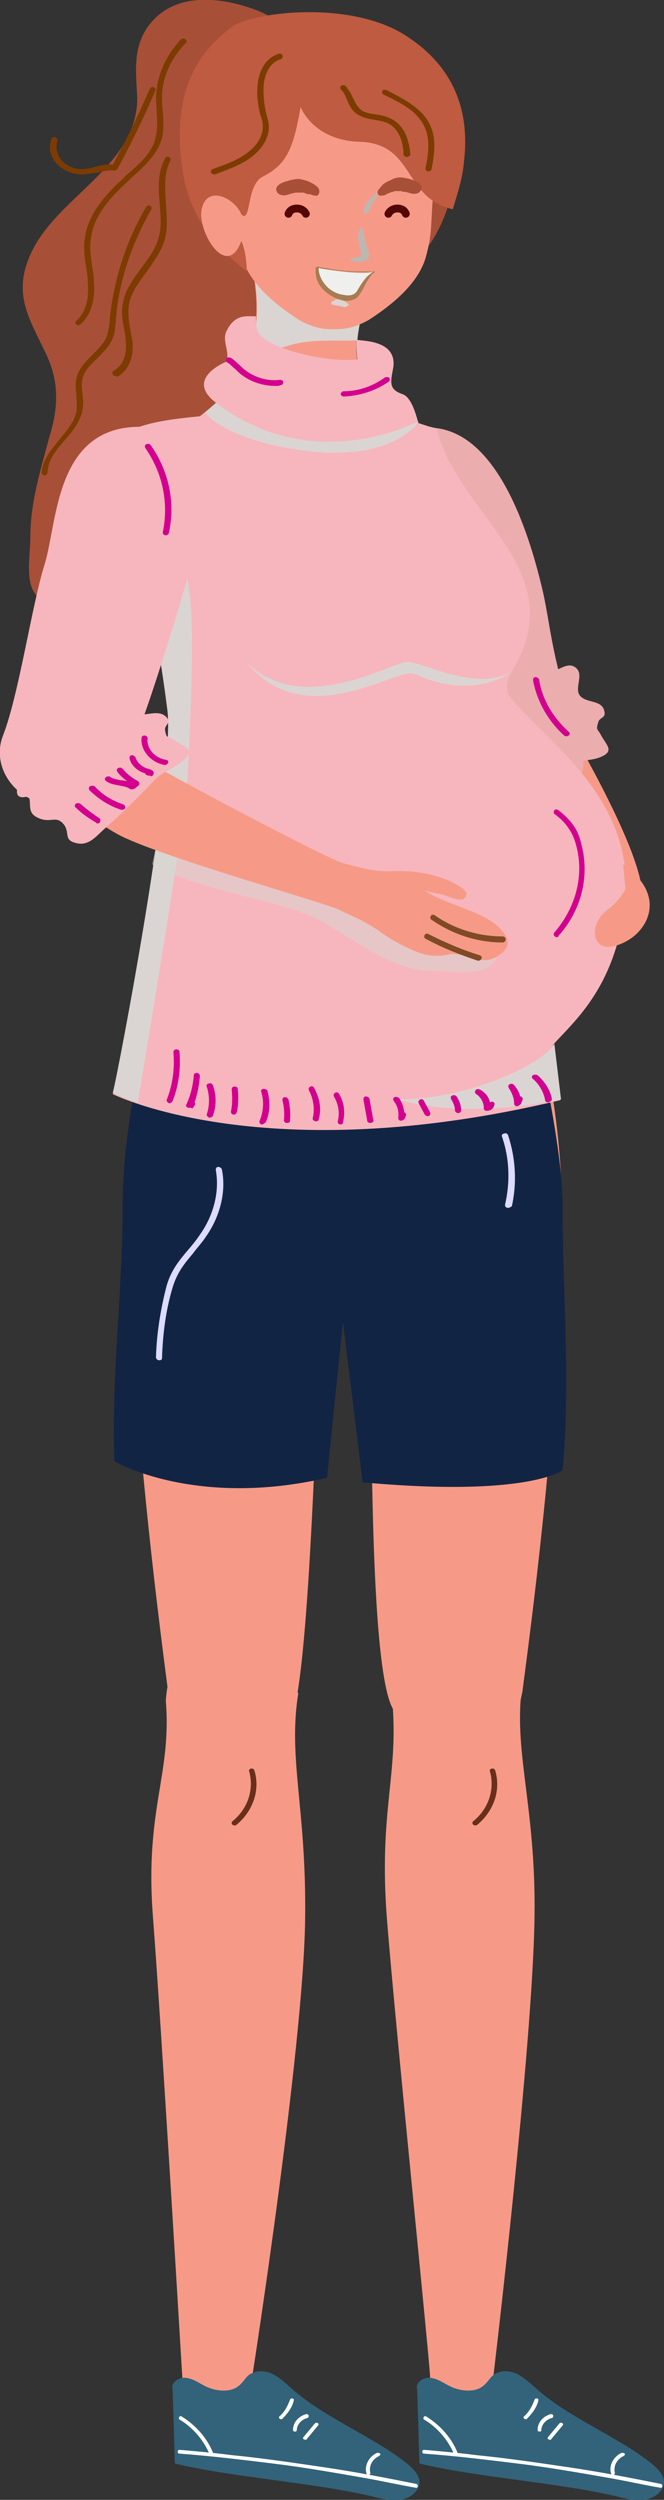 <svg xmlns="http://www.w3.org/2000/svg" width="87.7" height="329.7" style="overflow:visible;enable-background:new 0 0 87.7 329.7" xml:space="preserve">
    <rect width="100%" height="100%" fill="#333333" stroke="none"/>
    <style>
        .st0{fill:#f69a87}.st1{fill:#ebadae}.st2{fill:#122444}.st4{fill:#a84f37}.st5{fill:#dad5d2}.st6{fill:#f7b6bd}.st15{fill:#7c3b00}.st17{fill:#32637a}.st18{fill:#fff}
    </style>
    <path class="st0" d="M60.4 70.8c8.2-2.1 14 23.7 16.4 28 2.3 4.1 7.9 14.5 8 19 .1 4.5-10-11.5-11.2-13-4.1-5.4-11.8-20.4-14.1-25.6-2.6-5.7.9-8.4.9-8.4z"/>
    <path class="st1" d="M56.6 56.4c9.4 0 13.6 15.2 15.1 21.6 1 4.5 1.2 8.7 3.8 16.2 1.2 3.3 3.1 7.9-.6 10.2-5.7 3.6-9.4.9-10.4-1.2-3.3-7.3-16-29.1-17.4-35.8-1.7-7.4 9.5-11 9.5-11z"/>
    <path class="st1" d="M72.1 88.9c1 0 2.6-1.6 3.7-1 1.5.8.1 2.6.7 3.7.7 1.2 2.9.6 3.3 2.1.3 1.1-.6.8-.8 1.6-.3 1.1-.1.7.4 1.7.8 1.4 1.8 2.1-.2 2.9-1.4.5-2.8.3-4.2 1-2.7 1.3-5.3 2.4-8.1 3.4-1.2.5-2.5 1.3-3.7.4-1.3-1-.1-1.6-.3-3-.3-1.5-1.3-.7-2.3-1.9-.9-1.2 0-1.8.2-3.1-2.7-.2.3-2.8 1.1-3.3 1.4-1 3-1.6 4.4-2.4l5.8-2.1z"/>
    <path class="st0" d="M51.1 253c-1.1-14.2 1.6-18.9.7-28.8.4-6 5.7-7.6 9.2-8 4.5-.5 8 5.9 8 5.9-1.3 8.7 1.8 16 1.6 30.6-.2 16.8-5.4 60.4-5.4 60.4.3 2.5 5.4 4.6 11.2 7.6 0 0 3.1 2.6 2.8 3.1-.7 1.5-1.5 1.4-3.1 1.3-4-.4-7.4-1.9-11.2-2.6-1.9-.4-5.8-.8-7-2.3-1.5-1.9-1.3-4.3-1.1-6.6.2.1-4.6-46.5-5.7-60.6zm-7.3 67.9c-5.8-3-10.1-5.6-10.4-8 0 0 6.7-43 6.9-59.8.2-14.6-2.3-21.1-.9-29.8 0 0-6.1-7.4-10.7-6.9-3.5.4-6.4 1.9-6.8 7.9.8 9.8-2.8 14.3-1.7 28.5 1.1 14.2 3.9 61.1 3.9 61.1-.2 2.3-.3 4.7 1.2 6.6 1.2 1.5 5.1 1.9 7 2.3 3.8.8 7.2 2.2 11.2 2.6 1.6.1 2.4.3 3.1-1.3.3-.7-2.8-3.2-2.8-3.2z"/>
    <path class="st0" d="M69 223.1c-1.4 7.1-4.2 8.3-10.4 8.7-6.2.3-5.5-.3-6.3-5.9-3.9-3.4-3-46.9-3.5-49.6-3.1-20.3-4.4-33.7-4.4-33.7l.2-27.3h21.2c2.4 7.5 8.4 26.9 8.4 43.8.1 26.1-4.7 59.9-5.2 64z"/>
    <path class="st0" d="M22.2 223.1c1.4 7.1 4.2 8.3 10.4 8.7 6.2.3 4.7.9 5.4-4.6 2.9-1.1 3.9-48.2 4.3-50.9 3.1-20.3 4.4-33.7 4.4-33.7l19.9-14-3.9-13.2H25.3c-2.4 7.5-8.4 26.9-8.4 43.8.1 26 4.8 59.8 5.3 63.9z"/>
    <path class="st2" d="m47.9 195.5-4.7-38.2-.4-14.7.2-27.3h21.2c1.2 3.8 3.7 10.3 5.9 18.1 2.3 9.4 4.2 19.7 4.2 25.4 0 11.6 1.1 23.8 0 35.1 0 0-4.5 3.6-26.4 1.6z"/>
    <path class="st2" d="M48 148.5s-3.7 35.2-4.8 46.4c-17.2 4-27.9-2-28.1-2.2-.4-11.6 1.1-22.2 1.1-33.7 0-16.9 7.3-36.6 9.8-44.2l38.2.5 4.5 13.2-20.7 20z"/>
    <path style="fill:#021533" d="M24.5 119.4h41v-5.1H25.1z"/>
    <path class="st4" d="M20.7 2.2c-3.2 3-2.8 6.5-2.6 10.2.2 2.9-.9 5.6-2.7 8-3.5 4.6-9.1 8-11.4 13.2-2.3 5.2-.2 8.3 2 12.9 1.9 3.9 1.7 7.3.5 11.2C5.3 62.2 4 66.3 4 71c0 1.9-.5 4.7.2 6.5.9 2.3 4.3 4.1 6.6 5.1 4 1.8 8.8.9 11.6-2.2 3.7-4.2 2.4-10.1 6.8-14 4.8-4.2 9.4-8.9 10.1-15.1.5-4-1.3-8-.8-12 .4-3.4 3.3-6.4 4.1-9.8 1.1-4.2 1.4-8.1.4-12.5-.5-2.4-1-4.7-2.1-7-1.8-3.8-2.7-7.2-7.4-8.8-4.2-1.5-9.4-2.1-12.8 1z"/>
    <path class="st0" d="M26.4 54.9c1 0 10.8-6.3 6.3-22l2.1-2.3c5.2 1 17.2 1 15 5.4-8.8 17.4 6.2 20.3 7 20.3 0 0 2.9 14.1-10.8 14.1-13.8 0-17.8-11-18.7-12.6-1-1.8-.9-2.9-.9-2.9z"/>
    <path class="st5" d="M32.2 48.7c1.7-3.5 2.6-8.7.6-15.8l1.8-1.9c5.4.8 10.9 1.8 15.5 3.7.1.4 0 .9-.2 1.4-1.7 3.4-2.5 6.4-2.7 8.8-2.1.1-4.6-.1-6.8.2-3.4.4-6.3 2.1-8.2 3.6z"/>
    <path class="st6" d="M26.4 54.9c-6.4.6-10.1 1.5-10.9 3.7-.9 2.4 3.7 12.3 6.6 35 1.1 8.3-6.6 48.5-7.2 50.7 0 0 20.1 10.1 59.1.8 0 0-5.4-40.5-5-45.1.3-4.1-3.3-8.4-1.5-11.3 8.5-13.5-7.3-20.9-9.8-32.2 0 0-.9-.2-1.2-.3-1.9-.6-6.3-2-8.5-5.6l-16.1-1.8c.2 1.7-5.5 6.1-5.5 6.1z"/>
    <path class="st5" d="M22.1 93.5C20 77.1 17 67.4 15.9 62.3c1 .1 1.9.3 2.8.5 4.5 4.8 5.7 10 6.4 16 .7 5.9-.3 24.7-.6 27.2-.4 3.1-3.6 23.3-6.3 39.4-2.2-.7-3.3-1.3-3.3-1.3.6-2.1 8.3-42.3 7.2-50.6z"/>
    <path class="st6" d="M20.4 56.4C7.2 54.9 7.7 68.6 5.9 74.4 4.2 79.8 2.5 91.6.4 97c-1.3 3.3.5 6.8 3.5 8.3 6.5 3.5 10.6.1 11.6-2 3.6-7.3 10.1-29.3 11.7-36 1.6-7.3-6.8-10.9-6.8-10.9z"/>
    <path class="st4" d="M46.1 12.7c1.6 0 3.2.2 4.8.4 2.6.4 8.1.7 8.4 3.7l.4 4.3c1.1 2.4-1.2 15.8-13.6 18V12.7z"/>
    <path class="st0" d="M31.5 18.1c2.8-5.8 8.4-6.6 8.4-6.6 1.1-.2 2.2-.4 3.4-.5v-.1c.2 0 .4 0 .7.1.2 0 .4 0 .7-.1v.1c1.1.1 2.2.3 3.4.5 0 0 5.5.7 8.4 6.6 1.8 3.7.9 5.4.6 8.9-.2 3.3-.1 4-.8 6.7-.9 3.5-4.2 6.3-7.6 8.5-1.6.9-3.1 1.3-4.6 1.2-1.5.1-3-.3-4.6-1.2-3.4-2.2-6.7-5-7.6-8.5-.7-2.7-.6-3.4-.8-6.7-.5-3.5-1.4-5.2.4-8.9z"/>
    <path d="M30.4 3.7c2.5-2.1 15.8-3.8 23.2 1 5.8 3.7 8.2 9 7.8 15.3-.1 1.2-.2 2.5-.5 3.7-.1.7-1.1 3.9-1.1 3.9-6.6-1.5-5-8.7-12.3-8.9-6.2-.2-7.8-4.6-7.8-4.6-1 6-2.1 7.7-5 9.2-2.2 1.1-1.5 6.2-2.8 5-1.5-1.4-.8 1.5-.8 1.5s1.2 2.1.5 1.5c1 1.5 1 4.5 1 4.5-4.6-3.5-7.7-7.7-8.5-13.4-1.8-12.3 3.8-16.6 6.3-18.7z" style="fill:#be5b40"/>
    <path class="st0" d="M32 28.6c-.7-2.4-4.8-4.5-5.4-.8-.4 3.1 3.6 9.4 5.4 3.6v-2.8z"/>
    <path class="st5" d="M55.3 55.6s-3.8 6.3-18.3 3.3c-8.1-1.7-9.9-4.5-9.9-4.5l1.5-1.3 26.7 2.5z"/>
    <path class="st6" d="M47.2 47.4c-.1-.6-.2-2.2-.1-2.6.4.2 5.6-.1 4.8 3.9-.4 2-.4 2.7 1.3 3.3 1.1.4 1.7 2.5 2 3.6 0 0-13.9 7.4-26.7-2.5-4.2-3.2 1.4-5.4 1.4-5.4.5-1.3-.6-2.7 0-4 1.2-2.5 2.9-1.9 3.9-2 0 2.1.2 2.7 2.8 3.9 1.9.9 7 2.2 10.6 1.8z"/>
    <path d="M51.3 28.2s.3-.7 1.2-.7c.9 0 1.1.7 1.1.7m-13.2 0s-.3-.7-1.2-.7c-.9 0-1.1.7-1.1.7" style="fill:none;stroke:#540806;stroke-width:1.032;stroke-linecap:round;stroke-linejoin:round;stroke-miterlimit:10"/>
    <path class="st4" d="M42.1 24.9c-.2-.4-.8-.7-1.2-.9-.4-.2-.9-.3-1.4-.4-.4 0-.9.1-1.3.2-.6.2-1.2.3-1.6.8-.3.4 0 1 .5 1.1.5.2 1.1-.1 1.5-.2.2 0 .3-.1.5-.1.1 0-.2 0 0 0h.4-.1.6s-.2 0 0 0c.1 0 .2 0 .3.1.1 0 .2.1.3.1h.1s.2.1.1 0h.1c.1 0 .2.1.3.1.2.1.3.1.5.1.4.1.6-.5.4-.9zm8.3.9c.3 0 .6-.1.8-.3h.1c.1 0 .1 0 .2-.1.1 0 .2-.1.3-.1.1 0 .2 0 .3-.1h.1c.1 0 .1 0 0 0 0 0-.1 0 0 0h.5-.1.4c.2 0 0 0 0 0 .1.1.4.1.5.1.5.1 1.1.4 1.6.2.4-.1.8-.7.5-1.1-.4-.5-1-.6-1.5-.8-.4-.1-.9-.2-1.3-.2-.5 0-.9.2-1.3.4-.5.2-1 .5-1.3 1-.6.5-.3 1.1.2 1z"/>
    <path d="M49.9 25.5c-.1 0-.3 0-.4.1l-.3.3-.6.6c-.1.2-.3.5-.4.7-.1.1-.1.3-.2.4 0 .2 0 .3.1.5 0 .1.2.1.3.1.1-.1.2-.1.3-.3 0-.1.1-.2.1-.2v-.1c.1-.2.2-.5.4-.7.1-.2.2-.5.4-.7.1-.1.2-.2.2-.4.1 0 .1-.1.1-.3zm-2.3 4.6c-.1.3-.3.7-.3 1.1 0 .3.1.7.1 1 .1.3.1.5.2.8 0 .1.1.2.1.4 0 .1 0-.1 0 0v.3c0-.1 0-.1.1-.2s-.1.1 0 0l-.2.2s-.1 0-.1.1c-.1 0-.1.1-.2.1-.3.1-.6.2-.8.1-.2 0-.3.2-.1.3.4.3 1 .3 1.5.2.3-.1.5-.2.7-.4.2-.2.1-.5.1-.8-.1-.4-.3-.8-.4-1.3-.1-.3-.1-.5-.2-.8-.1-.3-.1-.6-.1-1-.2-.2-.3-.3-.4-.1z" style="fill:#bdb7b2"/>
    <path d="M49.4 35.9c-2.8.4-7.6-.6-7.6-.6-.4 3.4 4.7 5.1 5.5 3.3.9-2 2.1-2.7 2.1-2.7z" style="fill:#efefee"/>
    <path d="M49.4 35.8h-2.3c-.8 0-1.6-.1-2.5-.2-.9-.1-1.8-.3-2.7-.4-.1 0-.2.1-.2.2-.2 1.8 1 3.2 2.6 3.9.7.3 1.4.5 2.1.3.3-.1.6-.2.8-.4.3-.3.5-.7.7-1 .3-.6.6-1.2 1-1.7.1-.2.3-.4.5-.5.1-.1 0-.2 0-.2-.5.3-.9.6-1.2 1-.4.5-.7 1-1 1.5-.1.2-.3.4-.5.5-.6.3-1.2.1-1.8 0-.7-.2-1.4-.6-1.9-1.2-.6-.7-1-1.6-.9-2.5-.1.1-.2.1-.2.2.9.2 1.9.3 2.8.4.8.1 1.7.2 2.5.2s1.6.1 2.3-.2c-.1.2-.1.1-.1.1z" style="fill:#a67c51"/>
    <path class="st5" d="M46 40.1c-.2-.2-.5-.4-.8-.5-.1 0-.3-.1-.5-.1h-.2c-.1 0-.2 0-.3.1-.1.1-.3.1-.4.2 0 .1-.1.2 0 .3l.1.1h.1s.1 0 0 0c.1 0 .3.1.4.1h.2s-.1 0 0 0h.1c.1 0 .1 0 .2.1h.2c.1 0 .3.1.4.1.1 0 .3 0 .3-.1.3-.1.3-.3.2-.3z"/>
    <path class="st6" d="M65.8 88.6c.8 6.7 19.4 14 16.6 31.9-2.3 14.5-11.5 16.6-11.6 21.5"/>
    <path class="st5" d="M52.5 145c10.8 0 20.7-5.8 20.7-7.5l.9 7.5s-12.1 2.8-21.6 0zm15.1-56.4c-4.9 2.7-11.6-1.3-13.8-1.3-2.1 0-13.9 7.4-21.3 0 7.9 9.7 20 .5 22.3 1.6 7.9 3.6 12.8-.3 12.8-.3z"/>
    <path class="st5" d="M65.8 125.7c-.9 3.6-6.5 2.3-9.5 2.3-4.7-.2-10-4.4-14-6.6-4.8-2.6-16.4-4-22.2-7.4l.6-2.7c1.9-2.3 8.2-3 10.5-2.1 6.5 2.4 12.3 7.3 19.2 9l15.4 7.5z" style="opacity:.52"/>
    <path class="st0" d="M7.9 99.8c3.4-5.6 9-.8 12.9 1.4 5.3 3 22.9 12.3 24.7 12.7 1.8.4 3.7 1.1 6.1 1 2.8-.1 5.1.2 7.6 1.2.9.4 2.6 1.3 2.4 1.9-.3 1-1.2.7-2.8.1-.4-.2-1.8-.3-2.7-.7 2.1 1.7 7.3 2.6 9.7 4.8 1.4 1.4 1.9 2.5.1 3.8-2.2 1.5-3.6-.1-6-.2-.9 0-2.4.8-5.2-.4-1.6-.7-3.3-1.6-4.6-2.6-1.7-1.2-3.8-2.1-5.3-2.8-1.4-.8-24.3-7.2-29.3-10-5.8-3.2-9-7.9-7.6-10.2z"/>
    <path class="st6" d="M11.6 93.3c1-.4 1.9-2.5 3.3-2.4 1.9.1 1.3 2.3 2.5 3.1 1.3.8 3.3-.6 4.5.5.9.9-.2 1-.1 1.8.2 1.1.2.7 1.2 1.3 1.5 1 2.9 1.2 1.2 2.7-1.2 1.1-2.7 1.4-3.8 2.6-2.2 2.3-4.3 4.4-6.7 6.5-1 .9-2 2.2-3.6 1.8-1.8-.4-.8-1.4-1.7-2.5-1-1.2-1.7-.1-3.3-.8-1.6-.7-.9-1.7-1.3-2.9-2.9.9-1-2.6-.4-3.5 1-1.5 2.3-2.7 3.4-4l4.8-4.2z"/>
    <path class="st0" d="M82.3 114c5.7 4 3.4 8.5.5 10.1-4.7 2.6-5.3-2-2.7-4 2-1.5 2.5-2.9 2.5-2.9l-.3-3.2z"/>
    <path d="M64.7 233.6c.7 2.4-.2 5-2.2 6.6-.3.3.1.7.5.5 2.2-1.8 3.2-4.6 2.4-7.2-.1-.4-.8-.3-.7.1zm-31.8 0c.7 2.4-.2 5-2.2 6.6-.3.3.1.7.5.5 2.2-1.8 3.2-4.6 2.4-7.2-.1-.4-.8-.3-.7.1z" style="fill:#682f19"/>
    <path d="M21 179.4c-.2 0-.4-.2-.4-.4.1-3.2.6-6.3 1.4-9.4.6-2.1 1.7-3.4 2.8-4.7.6-.7 1.1-1.3 1.7-2.2 1.8-2.6 2.5-5.7 2-8.4 0-.2.1-.4.3-.4.2 0 .4.1.5.3.6 2.9-.2 6.2-2.1 8.9-.6.9-1.2 1.5-1.7 2.2-1.1 1.3-2.1 2.5-2.7 4.5-.9 3-1.3 6.1-1.4 9.3 0 .2-.1.3-.4.3zm46.1-20.1c-.1 0-.1 0 0 0-.3 0-.4-.2-.4-.4.7-3 .6-6.1-.4-9-.1-.2.1-.4.3-.4.2-.1.4 0 .5.2 1 3 1.2 6.3.5 9.4-.2.1-.3.2-.5.2z" style="fill:#dddbff"/>
    <path class="st15" d="M28.3 23c-.2 0-.3-.1-.4-.2-.1-.2 0-.4.2-.5 1.6-.6 3.2-1.1 4.5-2.1 1.4-1 2.2-2.4 2.1-3.6 0-.5-.1-.9-.3-1.4l-.1-.4c-.2-1-.4-2.1-.3-3.1 0-.9.3-3.8 2.8-4.6.2-.1.4 0 .5.2.1.2 0 .4-.2.5-1.7.5-2.3 2.4-2.3 4 0 1 .1 2 .3 2.9l.1.4c.1.5.3 1 .3 1.5.1 1.5-.9 3.1-2.4 4.2-1.4 1-3.1 1.6-4.7 2.2h-.1zm25.4-2.3c-.2 0-.4-.2-.4-.3 0-1-.3-3.4-2.2-4.2-.5-.2-1-.3-1.6-.4-.8-.1-1.7-.3-2.4-.8s-1-1.2-1.3-1.9c-.2-.5-.4-1-.8-1.3-.1-.2-.1-.4.1-.5.2-.1.4-.1.6.1.4.5.7 1 .9 1.5.3.6.6 1.2 1.1 1.6.5.4 1.3.5 2 .6.6.1 1.2.2 1.8.5 2.3 1 2.6 3.7 2.7 4.8-.1.2-.3.3-.5.3z"/>
    <path class="st15" d="M56.6 22.6c-.3 0-.4-.2-.4-.4.4-2 .7-4-.3-5.8-1-1.9-3.3-3-5.2-3.9-.2-.1-.3-.3-.2-.5.1-.2.4-.2.6-.1 1.9 1 4.4 2.2 5.5 4.2 1.1 1.9.8 4.2.4 6.2 0 .1-.2.3-.4.3zM10.4 42.9c-.1 0-.2 0-.3-.1-.2-.1-.2-.4 0-.5 1.2-1.1 1.7-2.8 1.5-5.1 0-.6-.1-1.2-.2-1.8-.2-1.3-.4-2.6-.2-3.9.3-2.6 1.9-5.1 5-7.9l.6-.6c1.5-1.3 3-2.6 3.6-4.3.4-1.2.4-2.5.3-3.9 0-.6-.1-1.3-.1-2 .1-2.8 1.3-5.5 3.3-7.6.1-.1.4-.2.6 0 .2.1.2.4 0 .5-1.9 2-3.1 4.5-3.1 7.1 0 .6 0 1.3.1 1.9.1 1.4.2 2.8-.3 4.1-.7 1.8-2.2 3.2-3.8 4.6l-.6.6c-3 2.7-4.5 5-4.8 7.5-.2 1.2 0 2.5.2 3.8.1.6.2 1.2.2 1.8.2 2.5-.4 4.4-1.7 5.6-.1.1-.2.2-.3.2zM5.9 62.7c-.2 0-.4-.2-.4-.4.1-1.7 1.3-3 2.4-4.4 1-1.2 2-2.4 2.2-3.7.1-.6 0-1.3 0-2-.1-.9-.2-1.8.1-2.7.4-1.1 1.2-1.9 2-2.7.7-.7 1.4-1.4 1.8-2.2.3-.7.4-1.5.5-2.3v-.2c.5-5.1 2.1-10.2 4.8-14.8.1-.2.3-.2.5-.2.2.1.3.3.2.5-2.6 4.5-4.3 9.5-4.7 14.5v.2c-.1.8-.1 1.7-.5 2.5-.4.9-1.2 1.7-1.9 2.4-.8.8-1.6 1.5-1.9 2.4-.3.8-.2 1.6-.1 2.4.1.7.1 1.4 0 2.1-.3 1.5-1.3 2.8-2.4 4-1.1 1.3-2.1 2.5-2.2 4 0 .4-.2.6-.4.6z"/>
    <path class="st15" d="M15.2 49.6c-.1 0-.3-.1-.3-.2-.1-.2-.1-.4.1-.5 1.8-1 1.7-3.2 1.6-3.9 0-.5-.1-1.1-.2-1.6-.2-1-.4-2.1-.2-3.2.2-1.8 1.4-3.4 2.5-4.9.9-1.2 1.8-2.4 2.2-3.8.5-1.5.3-3.1.2-4.7-.2-2-.3-4 .7-5.9.1-.2.3-.3.5-.2.2.1.3.3.2.5-.9 1.7-.7 3.6-.6 5.6.1 1.7.3 3.4-.2 5-.5 1.5-1.4 2.7-2.3 4-1.1 1.5-2.2 2.9-2.4 4.6-.1 1 0 2 .2 3 .1.6.2 1.1.3 1.7.2 2.1-.6 3.8-2 4.6-.2-.2-.2-.1-.3-.1zM10.8 23c-1.3 0-2.6-.6-3.4-1.5-.8-.9-1-2.1-.6-3.2.1-.2.3-.3.5-.2.2.1.3.3.3.4-.3.9-.1 1.8.5 2.6.6.7 1.6 1.2 2.6 1.2.6 0 1.3-.1 1.9-.3.8-.2 1.5-.4 2.3-.3 1.8-3.3 3.4-6.6 4.9-10 .1-.2.3-.3.5-.2.2.1.3.3.2.5-1.5 3.5-3.2 7-5 10.3-.1.1-.3.2-.4.2-.8-.1-1.5.1-2.3.3-.6 0-1.3.2-2 .2z"/>
    <path d="M36.4 50.9c-1.6 0-3.2-.5-4.4-1.4-.3-.2-.6-.5-.9-.8-.4-.3-.7-.7-1.1-.9-.2-.1-.2-.3-.1-.5s.4-.2.6-.1c.5.3.8.7 1.2 1 .3.3.5.5.8.7 1.2.9 2.9 1.4 4.5 1.2.2 0 .4.1.4.3 0 .2-.1.4-.4.4-.1.1-.3.1-.6.1zm9 1.4c-.2 0-.4-.2-.4-.3 0-.2.2-.4.4-.4 2 0 3.9-.7 5.4-1.8.2-.1.4-.1.6 0 .1.1.1.4 0 .5-1.7 1.2-3.8 1.9-6 2 .1 0 0 0 0 0zm-23.6 48.6c-.1 0-.1 0 0 0-1.9-.3-3.3-2-3.1-3.6 0-.2.2-.3.4-.3s.4.2.4.4c-.2 1.3 1 2.6 2.4 2.8.2 0 .4.2.3.4-.1.2-.3.3-.4.3zm-2.1 1.4c-.2 0-.4-.1-.5-.2v-.1c-1.1-.3-1.9-1.1-2.1-2 0-.2.1-.4.3-.4.2 0 .4.1.5.3.2.7.9 1.3 1.7 1.5.4.1.7.3.7.5s-.1.4-.3.5c-.1-.1-.2-.1-.3-.1zm-.2-.3zm-2.1 2.1c-.1 0-.2 0-.3-.1-.3-.2-.8-.3-1.3-.4-.6-.1-1.3-.2-1.8-.6-.2-.1-.2-.4 0-.5.1-.1.4-.2.6 0 .3.2.8.3 1.3.4.3 0 .6.1.9.1-.5-.3-.9-.7-1.3-1.2-.1-.2-.1-.4.1-.5.2-.1.4-.1.6.1.5.6 1.2 1.2 2 1.6.1.1.2.2.2.3 0 .1 0 .2-.1.3l-.5.4c-.2.1-.3.1-.4.1zm-1.3 2.7H16c-1.6-.5-3.1-1.5-4.2-2.6-.1-.2-.1-.4.1-.5.2-.1.4-.1.6 0 1 1.1 2.3 1.9 3.8 2.4.2.1.3.3.2.5 0 .1-.2.2-.4.2zm-3.2 1.8c-.1 0-.2 0-.2-.1-1-.6-1.9-1.2-2.7-2-.2-.1-.1-.4 0-.5.2-.1.4-.1.6 0 .8.7 1.6 1.3 2.5 1.9.2.1.2.3.1.5 0 .1-.1.2-.3.2zm60.7 15c-.1 0-.2 0-.3-.1-.2-.1-.2-.3-.1-.5 2.8-3.2 4-7.5 2.9-11.5-.2-.8-.5-1.5-.9-2.1-.5-.8-1.1-1.4-1.9-2-.2-.1-.2-.3-.1-.5s.4-.2.6 0c.8.6 1.6 1.4 2.1 2.2.4.6.7 1.4.9 2.3 1.1 4.2 0 8.7-3.1 12.1.1.1 0 .1-.1.1zm-51.2 21.9h-.1c-.2-.1-.3-.3-.3-.4.8-2 1.1-4.2.9-6.3 0-.2.1-.4.4-.4.2 0 .4.1.4.3.2 2.2-.1 4.5-.9 6.5-.1.2-.3.3-.4.3zm2.6.6h-.2c-.2-.1-.3-.3-.2-.4.6-1.3.9-2.6 1-3.9 0-.2.2-.3.4-.3s.4.2.4.4c-.1 1.2-.3 2.3-.7 3.5.1.1.1.3 0 .4l-.3.4c-.1-.1-.2-.1-.4-.1zm2.7 1.3h-.1c-.2-.1-.3-.3-.3-.4.4-1.2.4-2.5 0-3.7-.1-.2.1-.4.3-.4.2-.1.4 0 .5.2.5 1.3.5 2.8 0 4.1-.1.1-.2.2-.4.2zm3.2-.4s-.1 0 0 0c-.3 0-.4-.2-.4-.4.2-.9.2-1.9.1-2.9 0-.2.1-.4.4-.4.2 0 .4.1.4.3.1 1 .1 2-.1 3-.1.3-.2.4-.4.4zm3.7 1.3h-.1c-.2-.1-.3-.3-.2-.5.5-1.2.6-2.6.2-3.8-.1-.2.1-.4.3-.4.2 0 .4.1.5.2.4 1.4.4 2.9-.2 4.2-.2.2-.4.3-.5.3zm3.3-.2c-.3 0-.4-.2-.4-.4.1-.9 0-1.8-.2-2.6 0-.2.1-.4.3-.4.2 0 .4.1.5.3.2.9.3 1.9.2 2.9 0 .1-.2.2-.4.2zm3.8-.2c-.3-.1-.4-.2-.4-.4.3-1.2.1-2.6-.5-3.7-.1-.2 0-.4.2-.5.2-.1.4 0 .5.2.7 1.3 1 2.7.6 4.1 0 .2-.2.3-.4.3zm3.3.4s-.1 0 0 0c-.3 0-.4-.2-.4-.4.3-1.1.1-2.3-.5-3.3-.1-.2 0-.4.2-.5.2-.1.4 0 .5.2.7 1.2.8 2.5.5 3.7 0 .2-.1.3-.3.3zm3.9-.2c-.2 0-.4-.1-.4-.3L48 145c0-.2.1-.4.3-.4.2 0 .4.1.5.3l.5 2.8c.1.2-.1.4-.4.4.1 0 .1 0 0 0zm4.1-.3h-.1c-.2 0-.3-.2-.3-.4.1-.8-.1-1.6-.6-2.2-.1-.2-.1-.4.1-.5.2-.1.4 0 .6.1.4.6.6 1.2.7 1.9.2.1.3.3.2.5l-.2.4c-.1.1-.3.2-.4.2zm3.5-.6c-.2 0-.3-.1-.4-.2l-.8-1.5c-.1-.2 0-.4.2-.5.2-.1.4 0 .5.2l.8 1.5c.1.2 0 .4-.2.5h-.1zm4-.4c-.2 0-.4-.2-.4-.3 0-.5-.2-1-.5-1.5-.1-.2-.1-.4.1-.5.2-.1.4-.1.6.1.4.6.6 1.2.6 1.8 0 .3-.2.4-.4.4zm3.8-.3c-.1 0-.2 0-.3-.1-.1-.1-.1-.2-.1-.3 0-.7-.4-1.4-1-1.8-.2-.1-.2-.3-.1-.5s.4-.2.6-.1c.7.4 1.2 1 1.3 1.7.1-.1.2-.1.3-.1.2 0 .4.2.3.4-.1.5-.5.8-1 .8zm4-.6c-.1 0-.1 0 0 0-.3 0-.4-.2-.4-.4 0-.7-.3-1.4-.7-2-.1-.2-.1-.4.1-.5.2-.1.4-.1.6.1.4.5.7 1 .8 1.5h.1c.2.1.3.3.2.5l-.2.5c-.2.2-.4.3-.5.3zm4.1-.5c-.2 0-.4-.1-.4-.3-.2-1.1-.8-2.1-1.6-2.8-.2-.1-.2-.4 0-.5.2-.1.4-.1.6 0 1 .9 1.7 2 1.9 3.2 0 .1-.2.3-.5.4.1 0 .1 0 0 0zM21.9 70.6c-.3 0-.4-.2-.4-.4.8-3.8 0-7.8-2.3-11.1-.1-.2-.1-.4.1-.5.2-.1.4-.1.6.1 2.4 3.4 3.3 7.6 2.4 11.6 0 .1-.2.3-.4.3zm52.9 26.5c-.1 0-.2 0-.3-.1-2.2-2-3.6-4.6-4.1-7.3 0-.2.1-.4.3-.4.2 0 .4.1.5.3.4 2.6 1.8 5 3.9 6.9.2.1.2.4 0 .5-.1.1-.2.1-.3.1z" style="fill:#d3008f"/>
    <path class="st17" d="M23.1 324.9c7.3 1.8 19 2.6 26.3 4.4 1.2.3 2.4.6 3.5.4 1.2-.2 2.3-1 2.5-2.1.1-1.2-.9-2.1-1.9-2.9-4.7-3.6-10.6-5.8-15-9.7-.8-.7-1.5-1.4-2.5-1.9s-2.2-.5-3.1.1c-.5.4-.8 1-1.3 1.4-1.1 1-3.1.8-4.5.1-.8-.4-1.6-1-2.6-1.1-.9-.1-2 .7-1.7 1.5l.3 9.8z"/>
    <path class="st18" d="M55 327.6c-4-.8-8.1-1.6-12.2-2.2-4.1-.6-8.1-1.2-12.2-1.6-2.3-.3-4.6-.5-6.9-.7-.3 0-.3.5 0 .5 4.1.3 8.2.8 12.3 1.3 4.1.5 8.1 1.2 12.1 1.9 2.3.4 4.5.9 6.8 1.3.3.1.4-.4.1-.5z"/>
    <path class="st18" d="M28.1 323.4c-.8-1.9-2.2-3.5-4.1-4.7-.3-.2-.5.3-.3.4 1.7 1 3.1 2.6 3.9 4.4.1.3.6.2.5-.1zm20.8 2.7c-.2-.9.3-1.8 1.2-2.2.1-.1.2-.2.1-.3-.1-.1-.2-.1-.4-.1-1.1.5-1.7 1.7-1.4 2.7.1.4.6.2.5-.1zm-8.4-4.4 1.5-1.8c.1-.1.1-.2 0-.3-.1-.1-.3-.1-.4 0l-1.5 1.8c-.1.1-.1.2 0 .3.2.1.4.1.4 0zm-1.3-1.2c0-.7.6-1.4 1.4-1.6.3-.1.2-.6-.2-.5-1 .3-1.7 1.1-1.7 2.1 0 .1.1.2.3.2.1 0 .2-.1.2-.2zm-1.9-1.5c.7-.7 1.3-1.5 1.5-2.4.1-.3-.4-.4-.5-.1-.3.8-.7 1.6-1.4 2.2-.2.2.2.5.4.3z"/>
    <path class="st17" d="M55.4 324.9c7.3 1.8 19 2.6 26.3 4.4 1.2.3 2.4.6 3.5.4s2.3-1 2.5-2.1c.1-1.2-.9-2.1-1.9-2.9-4.7-3.6-10.6-5.8-15-9.7-.8-.7-1.5-1.4-2.5-1.9s-2.2-.5-3.1.1c-.5.4-.8 1-1.3 1.4-1.1 1-3.1.8-4.5.1-.8-.4-1.6-1-2.6-1.1-.9-.1-2 .7-1.7 1.5l.3 9.8z"/>
    <path class="st18" d="M87.3 327.6c-4-.8-8.1-1.6-12.2-2.2-4.1-.6-8.1-1.2-12.2-1.6-2.3-.3-4.6-.5-6.9-.7-.3 0-.3.5 0 .5 4.1.3 8.2.8 12.3 1.3 4.1.5 8.1 1.2 12.1 1.9 2.3.4 4.5.9 6.8 1.3.3.1.4-.4.1-.5z"/>
    <path class="st18" d="M60.4 323.4c-.8-1.9-2.2-3.5-4.1-4.7-.3-.2-.5.3-.3.4 1.7 1 3.1 2.6 3.9 4.4.1.3.6.2.5-.1zm20.8 2.7c-.2-.9.3-1.8 1.2-2.2.1-.1.2-.2.1-.3-.1-.1-.2-.1-.4-.1-1.1.5-1.7 1.7-1.4 2.7.1.4.6.2.5-.1zm-8.4-4.4 1.5-1.8c.1-.1.1-.2 0-.3-.1-.1-.3-.1-.4 0l-1.5 1.8c-.1.1-.1.2 0 .3.2.1.4.1.4 0zm-1.3-1.2c0-.7.6-1.4 1.4-1.6.3-.1.2-.6-.2-.5-1 .3-1.7 1.1-1.7 2.1 0 .1.1.2.3.2.1 0 .2-.1.2-.2zm-1.9-1.5c.7-.7 1.3-1.5 1.5-2.4.1-.3-.4-.4-.5-.1-.3.8-.7 1.6-1.4 2.2-.2.2.2.5.4.3z"/>
    <path d="M66.4 124.3c-3.4 0-6.7-1.1-9.4-3-.2-.1-.2-.3-.1-.5s.4-.2.5-.1c2.6 1.8 5.7 2.8 9 2.8.2 0 .4.2.4.4-.1.3-.2.4-.4.4zm-3.2 2.4h-.1c-2.4-.8-4.7-1.7-6.9-2.9-.2-.1-.2-.3-.1-.5s.3-.2.5-.1c2.2 1.1 4.5 2.1 6.8 2.8.2.1.3.3.2.4-.1.2-.2.3-.4.3z" style="fill:#7f4a24"/>
</svg>
